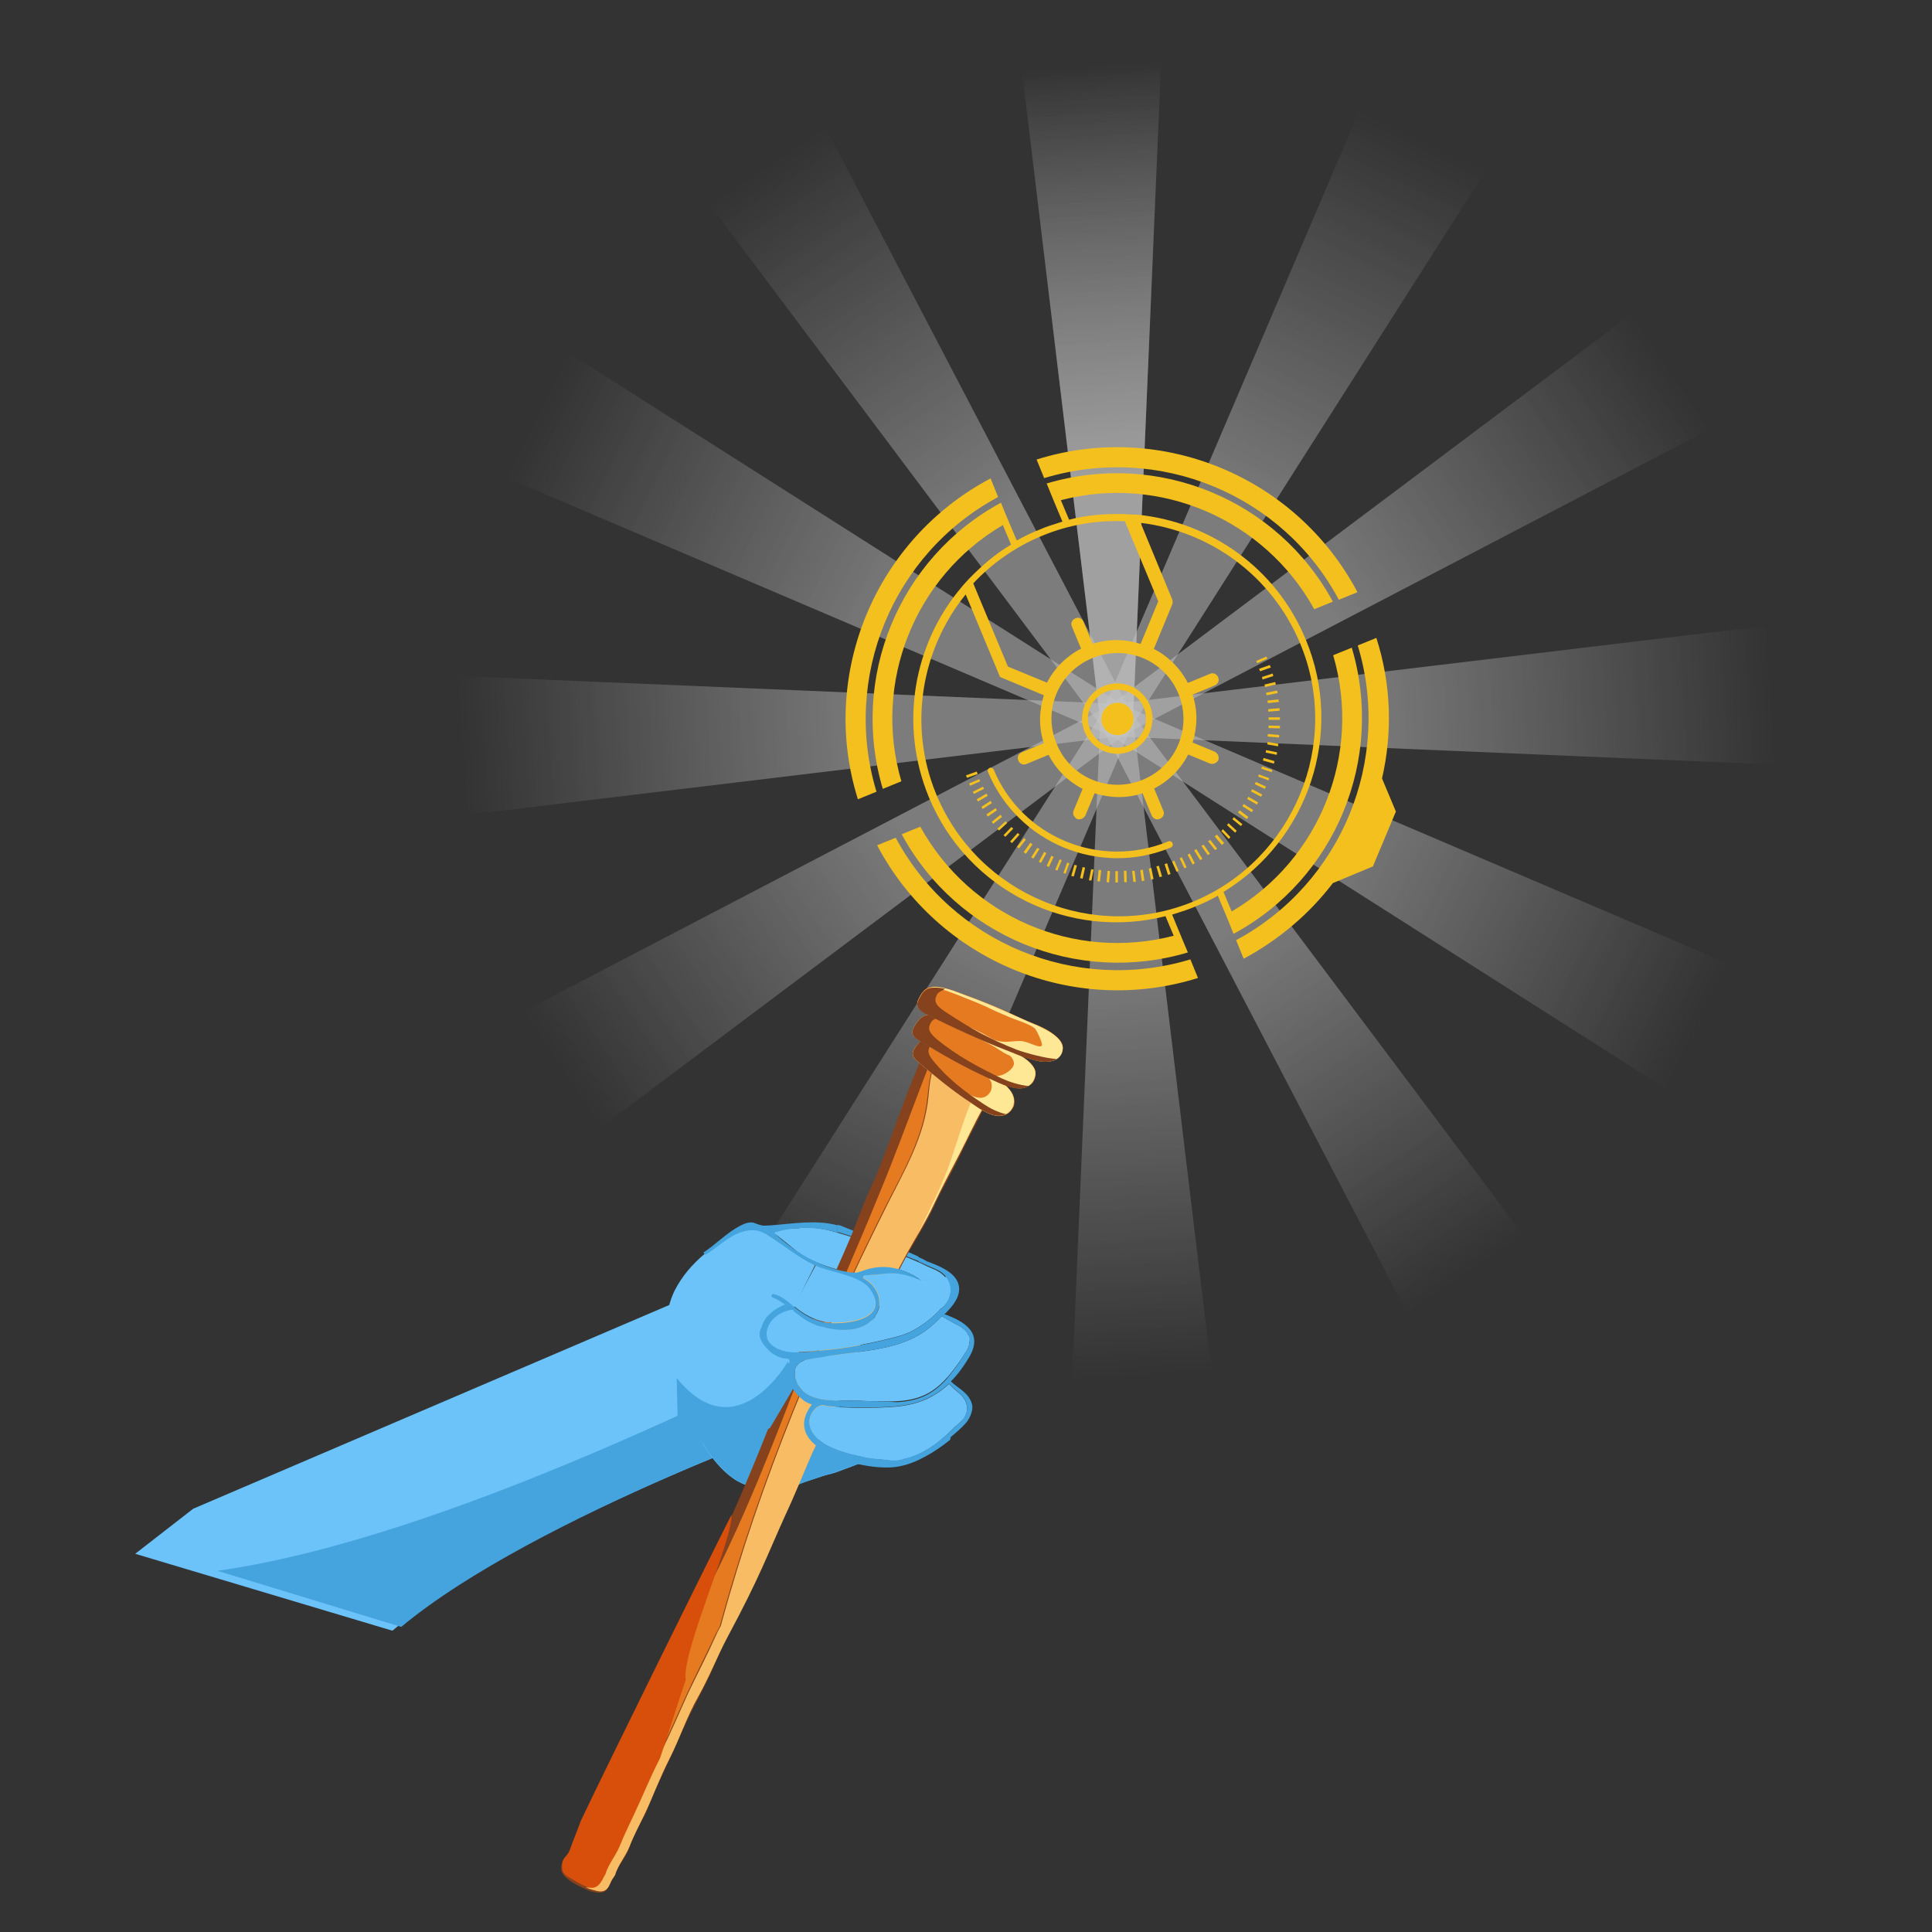 <?xml version="1.0" encoding="utf-8"?>
<!-- Generator: Adobe Illustrator 23.0.0, SVG Export Plug-In . SVG Version: 6.00 Build 0)  -->
<svg version="1.1" id="Layer_1" xmlns="http://www.w3.org/2000/svg" xmlns:xlink="http://www.w3.org/1999/xlink" x="0px" y="0px"
	 viewBox="0 0 613 613" style="enable-background:new 0 0 613 613;" xml:space="preserve">
<rect x="0" y="0" width="613" height="613" fill="#333333" stroke="none"/>
<style type="text/css">
	.st0{opacity:0.71;}
	.st1{opacity:0.71;fill:url(#SVGID_1_);enable-background:new    ;}
	.st2{opacity:0.71;fill:url(#SVGID_2_);enable-background:new    ;}
	.st3{opacity:0.71;fill:url(#SVGID_3_);enable-background:new    ;}
	.st4{opacity:0.71;fill:url(#SVGID_4_);enable-background:new    ;}
	.st5{opacity:0.71;fill:url(#SVGID_5_);enable-background:new    ;}
	.st6{opacity:0.71;fill:url(#SVGID_6_);enable-background:new    ;}
	.st7{opacity:0.71;fill:url(#SVGID_7_);enable-background:new    ;}
	.st8{opacity:0.71;fill:url(#SVGID_8_);enable-background:new    ;}
	.st9{opacity:0.71;fill:url(#SVGID_9_);enable-background:new    ;}
	.st10{opacity:0.71;fill:url(#SVGID_10_);enable-background:new    ;}
	.st11{opacity:0.71;fill:url(#SVGID_11_);enable-background:new    ;}
	.st12{opacity:0.71;fill:url(#SVGID_12_);enable-background:new    ;}
	.st13{opacity:0.71;fill:url(#SVGID_13_);enable-background:new    ;}
	.st14{fill:#6BC3F9;}
	.st15{fill:#45A3DD;}
	.st16{fill:#85421C;}
	.st17{fill:#F7BC64;}
	.st18{fill:#FEE795;}
	.st19{fill:#E67A20;}
	.st20{fill:#D74F0A;}
	.st21{fill:#F4C01E;}
</style>
<g>
	<g class="st0">
		<g class="st0">
			
				<linearGradient id="SVGID_1_" gradientUnits="userSpaceOnUse" x1="22.523" y1="-1499.582" x2="31.556" y2="-1631.786" gradientTransform="matrix(1 0 0 -1 324 -1478.631)">
				<stop  offset="0" style="stop-color:#FFFFFF;stop-opacity:0"/>
				<stop  offset="1" style="stop-color:#FFFFFF"/>
			</linearGradient>
			<path class="st1" d="M359.5,228.3l-10.4,0.4L323.3,14.5l45.4-1.8L359.5,228.3z"/>
		</g>
		<g class="st0">
			
				<linearGradient id="SVGID_2_" gradientUnits="userSpaceOnUse" x1="-80.302" y1="-1531.306" x2="-6.384" y2="-1641.292" gradientTransform="matrix(1 0 0 -1 324 -1478.631)">
				<stop  offset="0" style="stop-color:#FFFFFF;stop-opacity:0"/>
				<stop  offset="1" style="stop-color:#FFFFFF"/>
			</linearGradient>
			<path class="st2" d="M358.7,225.7l-8.8,5.5L220.4,58.6l38.4-24.1L358.7,225.7z"/>
		</g>
		<g class="st0">
			
				<linearGradient id="SVGID_3_" gradientUnits="userSpaceOnUse" x1="-153.452" y1="-1610.154" x2="-34.43" y2="-1668.456" gradientTransform="matrix(1 0 0 -1 324 -1478.631)">
				<stop  offset="0" style="stop-color:#FFFFFF;stop-opacity:0"/>
				<stop  offset="1" style="stop-color:#FFFFFF"/>
			</linearGradient>
			<path class="st3" d="M356.7,224l-4.9,9.1l-198.5-84.7l21.2-40.2L356.7,224z"/>
		</g>
		<g class="st0">
			
				<linearGradient id="SVGID_4_" gradientUnits="userSpaceOnUse" x1="-177.355" y1="-1714.992" x2="-45.12" y2="-1705.956" gradientTransform="matrix(1 0 0 -1 324 -1478.631)">
				<stop  offset="0" style="stop-color:#FFFFFF;stop-opacity:0"/>
				<stop  offset="1" style="stop-color:#FFFFFF"/>
			</linearGradient>
			<path class="st4" d="M354.1,223.3l0.4,10.4l-214.3,25.8l-1.7-45.3L354.1,223.3z"/>
		</g>
		<g class="st0">
			
				<linearGradient id="SVGID_5_" gradientUnits="userSpaceOnUse" x1="-145.638" y1="-1817.726" x2="-35.656" y2="-1743.777" gradientTransform="matrix(1 0 0 -1 324 -1478.631)">
				<stop  offset="0" style="stop-color:#FFFFFF;stop-opacity:0"/>
				<stop  offset="1" style="stop-color:#FFFFFF"/>
			</linearGradient>
			<path class="st5" d="M351.5,224.2l5.5,8.7L184.4,362.4L160.2,324L351.5,224.2z"/>
		</g>
		<g class="st0">
			
				<linearGradient id="SVGID_6_" gradientUnits="userSpaceOnUse" x1="-66.825" y1="-1890.839" x2="-8.555" y2="-1771.823" gradientTransform="matrix(1 0 0 -1 324 -1478.631)">
				<stop  offset="0" style="stop-color:#FFFFFF;stop-opacity:0"/>
				<stop  offset="1" style="stop-color:#FFFFFF"/>
			</linearGradient>
			<path class="st6" d="M349.7,226.1l9.2,4.9L274,429.4l-40.2-21.2L349.7,226.1z"/>
		</g>
		<g class="st0">
			
				<linearGradient id="SVGID_7_" gradientUnits="userSpaceOnUse" x1="38.099" y1="-1914.765" x2="29.067" y2="-1782.562" gradientTransform="matrix(1 0 0 -1 324 -1478.631)">
				<stop  offset="0" style="stop-color:#FFFFFF;stop-opacity:0"/>
				<stop  offset="1" style="stop-color:#FFFFFF"/>
			</linearGradient>
			<path class="st7" d="M349.1,228.7l10.4-0.4l25.8,214.3l-45.4,1.8L349.1,228.7z"/>
		</g>
		<g class="st0">
			
				<linearGradient id="SVGID_8_" gradientUnits="userSpaceOnUse" x1="140.872" y1="-1883.046" x2="66.955" y2="-1773.06" gradientTransform="matrix(1 0 0 -1 324 -1478.631)">
				<stop  offset="0" style="stop-color:#FFFFFF;stop-opacity:0"/>
				<stop  offset="1" style="stop-color:#FFFFFF"/>
			</linearGradient>
			<path class="st8" d="M349.9,231.3l8.8-5.5l129.5,172.6l-38.6,24.2L349.9,231.3z"/>
		</g>
		<g class="st0">
			
				<linearGradient id="SVGID_9_" gradientUnits="userSpaceOnUse" x1="214.015" y1="-1804.211" x2="94.994" y2="-1745.91" gradientTransform="matrix(1 0 0 -1 324 -1478.631)">
				<stop  offset="0" style="stop-color:#FFFFFF;stop-opacity:0"/>
				<stop  offset="1" style="stop-color:#FFFFFF"/>
			</linearGradient>
			<path class="st9" d="M351.9,233.1l4.9-9.1l198.5,84.7L534,348.9L351.9,233.1z"/>
		</g>
		<g class="st0">
			
				<linearGradient id="SVGID_10_" gradientUnits="userSpaceOnUse" x1="237.929" y1="-1699.409" x2="105.693" y2="-1708.445" gradientTransform="matrix(1 0 0 -1 324 -1478.631)">
				<stop  offset="0" style="stop-color:#FFFFFF;stop-opacity:0"/>
				<stop  offset="1" style="stop-color:#FFFFFF"/>
			</linearGradient>
			<path class="st10" d="M354.5,233.7l-0.4-10.4l214.3-25.7l1.7,45.3L354.5,233.7z"/>
		</g>
		<g class="st0">
			
				<linearGradient id="SVGID_11_" gradientUnits="userSpaceOnUse" x1="206.248" y1="-1596.682" x2="96.264" y2="-1670.632" gradientTransform="matrix(1 0 0 -1 324 -1478.631)">
				<stop  offset="0" style="stop-color:#FFFFFF;stop-opacity:0"/>
				<stop  offset="1" style="stop-color:#FFFFFF"/>
			</linearGradient>
			<path class="st11" d="M357.1,232.9l-5.5-8.7L524.2,94.7l24.2,38.4L357.1,232.9z"/>
		</g>
		<g class="st0">
			
				<linearGradient id="SVGID_12_" gradientUnits="userSpaceOnUse" x1="127.376" y1="-1523.502" x2="69.105" y2="-1642.519" gradientTransform="matrix(1 0 0 -1 324 -1478.631)">
				<stop  offset="0" style="stop-color:#FFFFFF;stop-opacity:0"/>
				<stop  offset="1" style="stop-color:#FFFFFF"/>
			</linearGradient>
			<path class="st12" d="M358.9,230.9l-9.2-4.9l84.8-198.3l40.3,21.1L358.9,230.9z"/>
		</g>
		<g class="st0">
			
				<linearGradient id="SVGID_13_" gradientUnits="userSpaceOnUse" x1="22.523" y1="-1499.582" x2="31.556" y2="-1631.786" gradientTransform="matrix(1 0 0 -1 324 -1478.631)">
				<stop  offset="0" style="stop-color:#FFFFFF;stop-opacity:0"/>
				<stop  offset="1" style="stop-color:#FFFFFF"/>
			</linearGradient>
			<path class="st13" d="M359.5,228.3l-10.4,0.4L323.3,14.5l45.4-1.8L359.5,228.3z"/>
		</g>
	</g>
	<path class="st14" d="M61.3,478.7l161-68.9c0,0,47.5,10.2,41,38.4c0,0-96.5,33.9-138.8,69.2l-81.6-24.4L61.3,478.7z"/>
	<path class="st15" d="M266.1,447c0,0-96.5,33.9-138.8,69.2L69,498.4c73.5-10.4,171.8-62.1,192.3-70.7
		C265.6,432.9,267.9,439.3,266.1,447z"/>
	<path class="st15" d="M265.8,390.9c6.2,1.8,12.4,3.9,18.3,6.3c2.5,1,5,2,7.5,3l-0.2-1.5c-3.8-1.8-7.8-3.3-11.8-4.5
		c-4-1.8-8.1-3.4-12.1-5c-0.6-0.3-1.3-0.5-1.8-0.6L265.8,390.9z"/>
	<path class="st15" d="M226.6,424.7c1.1,3.8,2.9,7.3,5.1,10.5c-5.7-9.4-7.2-22.6-2.6-31.8c2.3-4.5,5.6-8.3,9.4-11.5l-0.6-0.7
		c-2,1.7-4,3.4-5.7,5.3c-7.4,7.4-8.6,17.9-5.9,27.4L226.6,424.7z M270.4,463.8c-4,2.3-10.7,3-10.7,3c-4.1-0.4-8.8-1.4-12.4-3.9
		c-3.5-2.5-6.7-5.8-8.9-9.5l5,8.2c1.6,1.4,3.4,2.6,5.3,3.6c3.8,1.9,7.8,3.3,12.2,3c3.3-0.3,6.6-1.9,9.9-3.1c0,0,8.6-4,21.8-6.1
		l-3.3-1.1C289.3,457.7,273.1,462.9,270.4,463.8z"/>
	<path class="st14" d="M223,458.1c2.2,3.8,5.9,8.4,9.5,10.9c3.5,2.5,7.8,3.5,11.9,3.9c0.1,0,0.1,0,0.1,0c3.6,0.1,7.4-1.4,10.9-2.7
		c0.8-0.3,14.9-4.8,15.7-5.3c0.4-0.2,0.9-0.3,1.5-0.5c0.5-0.2,1.1-0.5,1.5-0.5c-3.9-0.5-4.4-0.4-7.7-1.5c-2.4-0.9-5.2-2.4-5.9-2.9
		c-5.2-3.4-7.9-8.2-3.2-14.4c-1.1-0.4-2.1-0.9-2.9-1.5c-1.4-1.2-2.7-2.6-3.6-4.2c-0.7,2.2-1.7,4.5-3.1,6c-4.2,5.2-9.2,7.9-15.7,9.1
		c9.4-3.9,17.9-12.5,18.2-23.2c0-0.4-0.3-0.5-0.6-0.7c-0.6-0.1-1-0.1-1.4-0.1c-1.8-0.5-3.5-1.4-4.6-2.6c-0.9-0.8-1.6-1.7-2.3-2.9
		c-0.9-1.6-0.7-3.1,0.1-4.5c0.7-3.3,3.7-5.9,7.4-7.1c-1.1-0.9-2.4-1.7-3.9-2.2c-0.6-0.3-0.5-1.2,0.2-1.1c2.6,0.6,4.5,2.3,6.5,4"/>
	<path class="st14" d="M292.4,406.4c-3.1-2.5-7.4-4.2-11.8-4.3c0.7-0.2,1.5-0.5,2.2-0.6c0.4-0.2,0.1-0.7-0.3-0.5
		c-1.8,0.5-3.5,1-5.2,1.4c-1.4,0.2-2.6,0.5-3.8,1.1c-0.8,0.2-1.6,0.3-2.4,0.6c-5.5-1.2-10.4-2.5-15.6-5.3c-2.8-1.5-6.4-5.1-10.2-7.7
		c1.6-0.6,3.4-1.1,5-1.3c1,0,2.1-0.1,3-0.1c4.1-0.6,8.4,0.2,12.3,1.4c6.2,1.8,12.4,3.9,18.3,6.3c3.5,1.4,7,2.7,10.3,4.4
		c2,0.9,4.5,1.7,5.8,3.6"/>
	<path class="st14" d="M227.6,463.7c-3.1-1.8-13.1-25.7-10.9-22.5c-5.7-9.4-7.2-22.6-2.6-31.8c2.3-4.5,5.6-8.3,9.4-11.5
		c1.3-1,2.7-2,4-3c3.7-2.5,9.1-6.5,13.8-4.4c1.8,0.8,3.2,1.9,4.9,3c4.1,2.7,7.9,5.7,12.4,7.9L227.6,463.7z"/>
	<path class="st15" d="M224.3,456.1c3.1-0.4,5.9-0.9,8.3-1.7c6.3-1.2,11.1-3.9,15.3-9c1.3-1.6,2.3-3.8,3.1-6
		c0.9,1.6,2.2,3.1,3.6,4.2c0.8,0.7,1.8,1.2,2.9,1.5c-4.7,6.2-2.2,11,3.2,14.4c0.8,0.4,3.5,2.1,5.9,2.9c2.8,1,3.5,1,5.9,1.3l0.2,0.7
		c-0.5,0.2-0.9,0.3-1.5,0.5c-0.8,0.3-14.9,5-15.7,5.3c-3.5,1.4-7.3,2.9-10.9,2.7l-0.1,0c-4.1-0.4-8.3-1.5-11.9-3.9
		c-3.5-2.5-7.3-7.1-9.5-10.9L224.3,456.1z"/>
	<path class="st16" d="M299.4,322.6c1.8,0.1,5.6,0.2,7.6,0.4c1.2,0.2,2.5,0.6,3.7,1c2.2,0.6,4.3,1.6,6.4,2.6
		c1.1,0.8,2.4,1.6,3.4,2.3c0.1,0.3,0.2,0.7,0.2,1c0,0.1-0.1,0.3-0.1,0.4c-0.9,2.2-2,4.5-2.5,6.8c-1.2,5.1-3.7,10.3-6.1,14.9
		c-2.5,5-5.2,9.9-7.6,15c-2.5,5.3-5.6,10.4-8,15.7c-2.3,5-5.4,9.8-8.1,14.6c-2.7,4.9-5.1,9.9-7.8,14.8c-2.8,4.9-5.8,10.1-7.6,15.5
		c-1.7,5.3-4.7,10-7,15.1c-1.2,3.2-1.9,6.4-3.5,9.5c-1.4,2.9-3.3,5.7-4.7,8.7c-1.5,3.5-3,7.1-4.7,10.6
		c-5.7,12.7-10.5,25.8-17.3,38.1c-3.6,6.4-6.8,13.3-9.6,20c-2.9,6.4-6.4,12.4-9.3,18.9c-2.9,6.4-5.7,12.8-8.9,19.3
		c-1.3,2.7-2.1,5.7-3.5,8.4c-1.8,3.2-3.6,6.7-4.8,10.2c-1,2.6-2.7,4.8-4.1,7.1c-0.9,2-1.8,3.9-2.7,5.7c-1,2-4.5,1.5-7.3,0.1
		c-3.1-1.5-7-3.4-7.4-6c-0.2-1.5,0.2-2.6,1.1-3.6c0.4-0.6,0.9-1.1,1.3-1.8c0-0.1,0-0.1,0-0.1c5.1-14,12.5-27.1,18.9-40.6
		c6.5-13.5,13.6-26.8,20.4-40.3c7-13.6,13.2-27.4,19-41.4c3.6-8.6,6.5-16.3,10.1-24.9c-0.1-0.1,0.2-1.4,0.4-1.5
		c2-5.6,4.4-11,6.9-16.3c1.1-2.4,2.1-4.9,3.1-7.2c1.1-2.6,2.8-5.2,3.9-7.8c2.1-4.9,4.4-9.8,6.4-14.6c2.3-5.2,4-10.6,6.4-15.7
		c4.7-10.2,8.1-20.9,12.1-31.2c2.1-5.3,4.1-10.6,6.7-15.7c0.9-1.7,1.5-3.5,2-5.3C297.8,323.5,297.1,322.5,299.4,322.6z"/>
	<path class="st17" d="M191.8,593.9l0.1-0.1l0-0.1c1-3.2,3.3-5.7,4.5-8.8c1.2-3.2,2.8-6.3,4.3-9.5c2.9-6.1,5.4-12.4,8.5-18.4
		c3.3-6.4,6.1-13.1,9.1-19.7c3-6.3,6.2-12.4,9.1-18.9c0.4-0.8,0.8-1.7,1.3-2.5c12.6-46.5,31.3-90.7,52.8-133.6
		c5.5-11,11.9-21.7,13.1-34.5c0.8-8.7,1.7-19.5,21.4-18.2c0.5,0,1.2,0.4,1.5,0.6c0.3-0.6,0.5-1,0.8-1.5c-0.9-0.9-2.1-1.7-3.4-2.5
		c2.6,0.9,5,2.1,6.5,3.7c-1,2.2-2.3,4.5-3,6.8c-1.7,5.3-4,10.6-6.7,15.3c-2.7,4.8-4.8,9.5-7.3,14.3c-2.7,5.2-5.5,10.4-8,15.7
		c-2.5,5.4-5.8,10.6-8.7,15.8c-2.7,4.9-5.1,9.9-7.8,14.7c-1.4,2.4-2.4,5-3.7,7.4c-1.3,2.2-2.6,4.5-3.2,6.8
		c-1.4,5.7-4.9,10.6-6.6,16.2l0,0.1c-1.5,3.2-2.2,6.7-4.1,9.8c-1.7,2.7-3.2,5.3-4.5,8.1c-2.9,6.6-5.5,13.2-8.6,19.8
		c-5.9,13-8,19.4-18.4,38.8c-3.3,6.2-5.6,12.3-9.3,18.9c-3.6,6.3-5.8,13.2-9.1,19.7c-3.1,6-4.9,11.3-7.8,17.4
		c-1.5,3.1-3.7,7.3-4.9,10.5c-1.3,3.1-3.5,5.6-4.5,8.8l0,0.1l-1,1.5c-0.9,1.4-1.2,4.8-5.5,3.4c-0.8-0.2-2.1-0.6-2.9-1
		C188.7,599.5,190.9,595.3,191.8,593.9z"/>
	<path class="st18" d="M301.7,368.1c2.7-7.9,4.9-16,8.7-23.5c2.8-5.6,5.6-11.3,7-17.5c1.5,0.8,2.9,1.7,3.9,2.7c-1,2.2-2.3,4.5-3,6.8
		c-1.7,5.3-4,10.6-6.7,15.3c-2.7,4.8-4.8,9.5-7.3,14.3c-2.7,5.2-5.5,10.4-8,15.7c-1.5,3.3-3.4,6.6-5.2,9.8
		C294.8,384,298.9,376.3,301.7,368.1z"/>
	<path class="st19" d="M182,591c1.3-1.6,2.1-3.4,2.8-5.3c0-0.1-0.1-0.3-0.3-0.5c0.5-1,1-2.1,1.5-3.1c12.8-27.1,26.3-53.8,39.9-80.5
		c11.7-22.9,20.7-46.9,29.9-70.8c3.7-7.3,7.4-14.5,10.5-21.9c4.3-10.2,8.7-20.2,12.8-30.4c4.3-10.3,8.1-20.7,12.1-31.2
		c2-5.4,4.1-10.7,6.4-16c0.3-0.6,1.4-3.8,2.3-6.9c3.3-0.5,9.6,0,14.7,1.8c1.4,0.6,2.5,1.5,3.4,2.5c-0.3,0.6-0.5,1-0.8,1.5
		c-0.4-0.3-1-0.6-1.5-0.6c-19.7-1.3-20.5,9.6-21.4,18.2c-1.2,12.8-7.5,23.5-13.1,34.5c-21.5,42.9-40.2,87.1-52.8,133.6
		c-0.4,0.8-0.8,1.7-1.3,2.5c-2.9,6.3-6.2,12.6-9.1,18.9c-3,6.6-5.8,13.2-9.1,19.7c-3.1,6-5.6,12.3-8.5,18.4c-1.5,3.1-3,6.3-4.3,9.5
		c-1.3,3.1-3.5,5.6-4.5,8.8l0,0.1l-0.1,0.1c-0.9,1.4-1.9,4.9-5.2,4.2c-0.6-0.4-1.3-0.6-1.8-1C181.2,595,180.3,592.8,182,591z"/>
	<path class="st20" d="M217.6,533c-0.5,1.1-7.7,23.7-8.2,24.9c-3.1,6-5.6,12.3-8.5,18.4c-1.5,3.1-3,6.3-4.3,9.5
		c-1.3,3.1-3.5,5.6-4.5,8.8l0,0.1l-0.1,0.1c-0.9,1.4-2,5.3-5.7,3.9c-1.5-0.5-2.9-1.4-4.3-2.2c-3.8-2-3.7-2.7-3.6-5.2
		c0.1-1.9,1.6-2.3,2.3-4.1c0-0.1,1-2.4,0.9-2.5c0.5-1,2.2-5.8,2.7-7c8.2-17.3,39.1-79.9,47.8-97.1C232.5,488.8,216,524.8,217.6,533z
		"/>
	<path class="st19" d="M321.6,347.9c-0.6-2-2.6-3.7-4.4-5c-2.1-1.4-4.1-3-6.1-4.7c-2.7-2.1-5.4-4-8.2-5.7c-2.4-1.4-5.4-3.8-8.1-3.4
		c-1.5,0.2-2.6,1.2-3.5,2.2c-1.6,1.7-2.8,3.3-0.2,5.4c5.5,4.6,11,9.2,17,13.2c2.5,1.7,5.4,3.9,8.4,4.2c2.5,0.2,4.3-1.1,5.2-3.2
		C322,349.8,321.9,348.9,321.6,347.9z"/>
	<path class="st18" d="M291.2,331.3c0.9-1,2-2,3.5-2.2c2.7-0.4,5.7,2,8.1,3.4c2.8,1.8,5.5,3.8,8.2,5.7c2,1.6,4.1,3.1,6.1,4.7
		c1.8,1.2,3.8,3,4.4,5c0.3,0.9,0.3,1.9,0,2.9c-0.7,2.1-2.6,3.4-5.2,3.2c-2.9-0.3-5.9-2.5-8.4-4.2c-6-4-11.6-8.6-17-13.2
		C288.6,334.5,289.8,333.1,291.2,331.3z M291.4,335.2c4.1,3.5,8.4,6.9,12.9,9.9c1.8,1.3,4.1,3,6.3,3.2c1.9,0.2,3.3-0.9,3.9-2.5
		c0.2-0.7,0.2-1.5,0.1-2.2c-0.5-1.5-2-2.9-3.4-3.8c-1.6-1.2-3.1-2.3-4.7-3.5c-2-1.6-4.1-3-6.2-4.4c-1.8-1-4.1-2.9-6.1-2.5
		c-1.1,0.2-2,0.9-2.7,1.7C290.3,332.5,289.4,333.7,291.4,335.2z"/>
	<path class="st16" d="M291.2,331.3c0.9-1,2-2,3.5-2.2c1.1-0.2,2.3,0.2,3.5,0.7c-0.7,0.4-1.9,0.8-2.4,1.3c-1.6,1.7-1.7,3.1,0.4,5.6
		c4.6,5.6,9.8,9.6,15.9,13.6c1.8,1.2,4.3,2.6,7.1,3.2c-0.8,0.4-1.8,0.6-2.9,0.5c-2.9-0.3-5.9-2.5-8.4-4.2c-6.1-4-11.6-8.6-17-13.2
		C288.6,334.5,289.8,333.1,291.2,331.3z"/>
	<path class="st19" d="M328,338.6c-1.2-2-3.8-3.6-6.1-4.7c-2.7-1.3-5.2-2.7-7.8-4.1c-3.4-1.8-6.9-3.6-10.3-5.1
		c-2.9-1.3-6.7-3.3-9.7-2.6c-1.6,0.3-2.5,1.5-3.3,2.6c-1.3,2-2.3,3.5,1,5.4c7.2,4.1,14.3,8.2,21.7,11.8c3.1,1.4,6.9,3.4,10.1,3.4
		c2.9-0.1,4.6-1.7,4.9-3.8C328.7,340.5,328.6,339.6,328,338.6z"/>
	<path class="st18" d="M290.7,324.7c0.8-1.1,1.7-2.3,3.3-2.6c3-0.7,6.8,1.4,9.7,2.6c3.5,1.5,7,3.3,10.3,5.1c2.7,1.4,5.2,2.8,7.8,4.1
		c2.2,1.1,4.9,2.7,6.1,4.7c0.6,0.9,0.8,1.9,0.5,2.9c-0.5,2.2-2.2,3.8-4.9,3.8c-3.3,0-7.1-2.1-10.1-3.4c-7.5-3.4-14.7-7.5-21.7-11.8
		C288.4,328.4,289.4,326.7,290.7,324.7z M291.7,328.8c5.3,3.1,10.8,6.3,16.5,8.8c2.4,1.1,5.8,3.9,8.2,3.8c2.2-0.1,5.1-2.1,5.3-3.8
		c0.1-0.8-0.6-2.4-1.6-2.8c-1.7-0.6-3.8-2.3-5.5-3.2c-2-1-3.9-2-6-3.2c-2.5-1.4-5.2-2.7-7.8-3.8c-2.2-0.9-5.2-2.5-7.3-2
		c-1.2,0.3-2,1.2-2.5,2C289.9,326.1,289.2,327.2,291.7,328.8z"/>
	<path class="st16" d="M290.7,324.7c0.8-1.1,1.7-2.3,3.3-2.6c1.2-0.3,2.6-0.1,4,0.4c-0.7,0.6-1.9,0.9-2.4,1.6
		c-1.3,2-1.2,3.2,1.7,5.7c6.4,5.2,13.1,8.8,20.6,12.4c2.2,1,5.4,2.1,8.6,2.4c-0.8,0.4-1.8,0.8-3,0.8c-3.3,0-7.1-2.1-10.1-3.4
		c-7.5-3.4-14.7-7.5-21.7-11.8C288.4,328.4,289.4,326.7,290.7,324.7z"/>
	<path class="st19" d="M336.1,329.8c-1.7-2-4.8-3.7-7.6-4.8c-3.2-1.2-6.3-2.8-9.5-4.2c-4-1.8-8.2-3.5-12.4-5
		c-3.5-1.2-8.1-3.3-11.3-2.6c-1.8,0.3-2.7,1.6-3.3,2.7c-1.2,2.1-2.1,3.6,2,5.7c8.7,4.2,17.3,8.2,26.2,11.7c3.8,1.4,8.2,3.5,11.9,3.4
		c3.1-0.1,4.9-1.7,5.1-4C337.3,331.7,336.9,330.7,336.1,329.8z"/>
	<path class="st18" d="M292,316c0.6-1.1,1.6-2.4,3.3-2.7c3.3-0.7,7.9,1.3,11.3,2.6c4.2,1.5,8.4,3.2,12.4,5c3.2,1.4,6.3,2.9,9.5,4.2
		c2.6,1.1,5.9,2.8,7.6,4.8c0.7,0.9,1.2,1.9,1.1,3c-0.2,2.2-1.9,3.9-5.1,4c-3.7,0.1-8.2-1.9-11.9-3.4c-8.9-3.4-17.7-7.5-26.2-11.7
		C290,319.8,290.9,318.1,292,316z M293.8,320.2c6.6,3.2,13.8,5.1,19.9,8.8c3.9,2.5,7.2,1.2,9.9,1.3c2.5-0.1,6.8,2.9,7,1.2
		c0.1-0.8-1.5-4.2-2.1-5c-1.3-1.5-6.6-3-8.5-3.9c-2.4-1-4.7-2-7.1-3.2c-3.1-1.4-6.3-2.6-9.5-3.9c-2.6-0.9-6.1-2.5-8.6-2
		c-1.4,0.3-2,1.2-2.5,2.2C291.4,317.4,290.7,318.7,293.8,320.2z"/>
	<path class="st16" d="M292,316.2c0.6-1.1,1.6-2.4,3.3-2.7c1.4-0.3,2.9-0.1,4.5,0.2c-0.7,0.6-2,1-2.4,1.7c-1.2,2.1-0.8,3.5,2.8,5.8
		c7.9,5.2,13.6,8.4,22.5,11.9c2.8,1,8.9,2.7,12.5,2.9c-0.8,0.6-1.9,0.9-3.3,0.9c-3.7,0.1-8.2-1.9-11.9-3.4
		c-8.9-3.4-17.7-7.5-26.2-11.7C290,319.8,290.9,318.1,292,316.2z"/>
	<path class="st21" d="M313.5,245c9.4,22.5,35.4,33.3,58,23.9c0.5-0.2,0.8-0.9,0.5-1.4c-0.2-0.5-0.9-0.8-1.4-0.5
		c-21.6,8.9-46.4-1.4-55.3-22.8c-0.2-0.5-0.9-0.8-1.4-0.5C313.5,243.9,313.2,244.5,313.5,245z"/>
	<path class="st21" d="M344.2,232.3c2.4,5.7,9,8.4,14.6,6c5.7-2.4,8.4-9,6-14.6c-2.4-5.7-9-8.4-14.6-6
		C344.5,220.1,341.8,226.7,344.2,232.3z M362.9,224.5c2,4.7-0.3,10-5,12c-4.7,2-10-0.3-12-5c-2-4.7,0.3-10,5-12
		C355.7,217.6,361.1,219.9,362.9,224.5z"/>
	<path class="st21" d="M352.6,223.4c-2.6,1.1-3.8,4.1-2.8,6.7c1.1,2.6,4.1,3.8,6.7,2.8c2.6-1.1,3.8-4.1,2.8-6.7
		C358.1,223.4,355.2,222.3,352.6,223.4z"/>
	<path class="st21" d="M401.8,208.3l-3.2,1.4l0.3,0.7l3.2-1.4L401.8,208.3z"/>
	<path class="st21" d="M402.9,211l-3.4,1.2l0.3,0.8l3.4-1.2L402.9,211z"/>
	<path class="st21" d="M403.8,213.7l-3.4,1.1l0.2,0.8l3.4-1.1L403.8,213.7z"/>
	<path class="st21" d="M404.6,216.4l-3.4,0.8l0.2,0.8l3.4-0.8L404.6,216.4z"/>
	<path class="st21" d="M405.2,219.1l-3.5,0.7l0.2,0.8l3.5-0.7L405.2,219.1z"/>
	<path class="st21" d="M405.6,221.9l-3.5,0.4l0.2,0.8l3.5-0.4L405.6,221.9z"/>
	<path class="st21" d="M406,224.7l-3.6,0.3l0,0.8l3.6-0.3L406,224.7z"/>
	<path class="st21" d="M406.1,227.6h-3.6l0,0.8h3.6L406.1,227.6z"/>
	<path class="st21" d="M406.1,230.3l-3.6-0.1l0,0.8l3.6,0.1L406.1,230.3z"/>
	<path class="st21" d="M405.9,233.2l-3.6-0.3l-0.1,0.8l3.6,0.3L405.9,233.2z"/>
	<path class="st21" d="M405.6,236l-3.4-0.6l-0.1,0.8l3.4,0.6L405.6,236z"/>
	<path class="st21" d="M405.2,238.7l-3.5-0.7l-0.1,0.8l3.5,0.7L405.2,238.7z"/>
	<path class="st21" d="M404.4,241.5l-3.5-1l-0.2,0.8l3.5,1L404.4,241.5z"/>
	<path class="st21" d="M403.7,244.3l-3.3-1.1l-0.2,0.7l3.3,1.1L403.7,244.3z"/>
	<path class="st21" d="M402.7,246.9l-3.3-1.2l-0.2,0.7l3.3,1.2L402.7,246.9z"/>
	<path class="st21" d="M401.7,249.6l-3.2-1.5l-0.4,0.7l3.2,1.5L401.7,249.6z"/>
	<path class="st21" d="M400.5,252.1l-3.2-1.7l-0.4,0.7l3.2,1.7L400.5,252.1z"/>
	<path class="st21" d="M399.2,254.6l-3.1-1.8l-0.4,0.7l3.1,1.8L399.2,254.6z"/>
	<path class="st21" d="M397.6,257l-3-1.9l-0.4,0.7l3,1.9L397.6,257z"/>
	<path class="st21" d="M396.1,259.2l-2.8-2.1l-0.5,0.7l2.8,2.1L396.1,259.2z"/>
	<path class="st21" d="M394.2,261.5l-2.7-2.2l-0.5,0.6l2.7,2.2L394.2,261.5z"/>
	<path class="st21" d="M392.4,263.6l-2.6-2.4l-0.5,0.6l2.6,2.4L392.4,263.6z"/>
	<path class="st21" d="M390.4,265.6l-2.4-2.5l-0.5,0.6l2.4,2.5L390.4,265.6z"/>
	<path class="st21" d="M388.4,267.5l-2.3-2.7l-0.7,0.6l2.3,2.7L388.4,267.5z"/>
	<path class="st21" d="M386.2,269.3l-2.2-2.8l-0.7,0.4l2.2,2.8L386.2,269.3z"/>
	<path class="st21" d="M383.9,270.9l-2-2.9l-0.7,0.4l2,2.9L383.9,270.9z"/>
	<path class="st21" d="M381.5,272.5l-1.9-3.1l-0.7,0.4l1.9,3.1L381.5,272.5z"/>
	<path class="st21" d="M379.1,273.9l-1.6-3.1l-0.7,0.4l1.6,3.1L379.1,273.9z"/>
	<path class="st21" d="M376.5,275.2L375,272l-0.7,0.3l1.5,3.2L376.5,275.2z"/>
	<path class="st21" d="M374,276.3l-1.4-3.2l-0.7,0.3l1.4,3.2L374,276.3z"/>
	<path class="st21" d="M371.4,277.3l-1.1-3.4l-0.8,0.3l1.1,3.4L371.4,277.3z"/>
	<path class="st21" d="M368.7,278.1l-1-3.4l-0.8,0.2l1,3.4L368.7,278.1z"/>
	<path class="st21" d="M366,278.9l-0.7-3.5l-0.8,0.2l0.7,3.5L366,278.9z"/>
	<path class="st21" d="M363.1,279.4l-0.5-3.5l-0.8,0.2l0.5,3.5L363.1,279.4z"/>
	<path class="st21" d="M360.4,279.8l-0.4-3.5l-0.8,0l0.4,3.5L360.4,279.8z"/>
	<path class="st21" d="M357.5,279.9l-0.1-3.6l-0.8,0l0.1,3.6L357.5,279.9z"/>
	<path class="st21" d="M354.7,280l0-3.6l-0.8,0v3.6L354.7,280z"/>
	<path class="st21" d="M351.9,280l0.3-3.6l-0.8-0.1l-0.3,3.6L351.9,280z"/>
	<path class="st21" d="M349,279.7l0.4-3.6l-0.8-0.1l-0.4,3.6L349,279.7z"/>
	<path class="st21" d="M346.3,279.4l0.7-3.5l-0.8-0.1l-0.7,3.5L346.3,279.4z"/>
	<path class="st21" d="M343.5,278.8l0.8-3.5l-0.8-0.2l-0.8,3.5L343.5,278.8z"/>
	<path class="st21" d="M340.7,278.1l1-3.5l-0.8-0.2l-1,3.5L340.7,278.1z"/>
	<path class="st21" d="M338.1,277.2l1.2-3.3l-0.7-0.2l-1.2,3.3L338.1,277.2z"/>
	<path class="st21" d="M335.5,276.2l1.4-3.3l-0.7-0.2l-1.4,3.3L335.5,276.2z"/>
	<path class="st21" d="M332.8,275.1l1.5-3.2l-0.7-0.4l-1.5,3.2L332.8,275.1z"/>
	<path class="st21" d="M330.3,273.8l1.7-3.1l-0.7-0.4l-1.7,3.1L330.3,273.8z"/>
	<path class="st21" d="M327.9,272.4l1.9-3l-0.7-0.4l-1.9,3L327.9,272.4z"/>
	<path class="st21" d="M325.5,270.9l2.1-3l-0.7-0.5l-2.1,3L325.5,270.9z"/>
	<path class="st21" d="M323.3,269.2l2.2-2.8l-0.6-0.5l-2.2,2.8L323.3,269.2z"/>
	<path class="st21" d="M321.1,267.5l2.4-2.7l-0.6-0.5l-2.4,2.7L321.1,267.5z"/>
	<path class="st21" d="M319,265.5l2.5-2.6l-0.6-0.5l-2.5,2.6L319,265.5z"/>
	<path class="st21" d="M317,263.5l2.6-2.4l-0.6-0.5l-2.6,2.4L317,263.5z"/>
	<path class="st21" d="M315.1,261.4l2.8-2.2l-0.4-0.7l-2.8,2.2L315.1,261.4z"/>
	<path class="st21" d="M313.4,259.1l2.9-2l-0.4-0.7l-2.9,2L313.4,259.1z"/>
	<path class="st21" d="M311.8,256.7l2.9-1.9l-0.4-0.7l-2.9,1.9L311.8,256.7z"/>
	<path class="st21" d="M310.3,254.3l3.1-1.8l-0.4-0.7l-3.1,1.8L310.3,254.3z"/>
	<path class="st21" d="M309,251.9l3.2-1.6l-0.3-0.7l-3.2,1.6L309,251.9z"/>
	<path class="st21" d="M307.8,249.3l3.2-1.4l-0.3-0.7l-3.2,1.4L307.8,249.3z"/>
	<path class="st21" d="M306.8,246.8l3.4-1.2l-0.3-0.8l-3.4,1.2L306.8,246.8z"/>
	<path class="st21" d="M278.1,251.2l-5.9,2.4c-12.4-39.5,5.5-82.5,42.1-101.8l2.4,5.9C283.3,175.6,267.1,214.9,278.1,251.2z"/>
	<path class="st21" d="M331.3,151.7l-2.4-5.9c39.6-12.4,82.5,5.5,101.8,42.1l-5.9,2.4C406.9,156.8,367.7,140.7,331.3,151.7z"/>
	<path class="st21" d="M294.7,252.9c-9.5-23.1-4.8-48.6,10.3-66.5c0.8-1,1.6-1.8,2.4-2.7c4-4.1,8.3-7.9,13.4-10.9l-2.6-6.2
		c-28,16.4-41.4,50-32.2,81.3l-5.9,2.4c-10.5-35.2,5.1-73.3,37.5-90.8l1.2,3l3.8,9c2.3-1.3,4.7-2.5,7.1-3.4c2.4-1.1,5-1.8,7.4-2.6
		l-2.6-6.2l-2.4-5.9c35.2-10.5,73.3,5.1,90.8,37.5l-5.9,2.4c-15.8-28.6-49-42.8-80.4-34.6l2.6,6.2c5.7-1.5,11.4-1.9,17.2-1.8
		c1.5,0.1,3,0.2,4.5,0.2c23,2.3,44,16.8,53.4,39.6c12.4,29.8,0.7,63.8-26.1,80.1l2.6,6.2c28-16.4,41.4-50,32.2-81.3l5.9-2.4
		c10.5,35.2-5.1,73.3-37.5,90.8l-2.4-5.9l-2.6-6.2c-2.3,1.3-4.7,2.5-7.1,3.4c-2.4,1.1-5,1.8-7.4,2.6l3.9,9.4l1.1,2.6
		c-35.2,10.5-73.3-5.1-90.8-37.5l5.9-2.4c15.8,28.6,49,42.8,80.4,34.6l-2.6-6.2C339.3,298.4,307,282.7,294.7,252.9z M330.4,170.1
		c-8.4,3.5-15.7,8.7-21.6,15l11,26.4l12.4,5.1c2.3-4.5,6-8.3,10.8-10.8l-2.9-7c-0.5-1.1,0.1-2.2,1.1-2.6c1.1-0.5,2.2,0.1,2.6,1.1
		l2.9,7c5.1-1.7,10.4-1.5,15.2,0l5.6-13.5l-10.6-25.4C348.3,165,339.2,166.4,330.4,170.1z M335.3,236.1
		c4.4,10.7,16.6,15.7,27.3,11.3c10.7-4.4,15.7-16.6,11.3-27.3c-4.4-10.7-16.6-15.7-27.3-11.3C335.9,213.2,330.7,225.4,335.3,236.1z
		 M412.5,204.1c-9.1-21.7-28.8-35.6-50.6-38.2l10,24.2c0.2,0.5,0.2,1.1,0.1,1.5l-5.9,14.3c4.5,2.3,8.3,6,10.8,10.8l7-2.9
		c1.1-0.5,2.2,0.1,2.6,1.1c0.5,1.1-0.1,2.2-1.1,2.6l-7,2.9c1.7,5.1,1.5,10.4,0,15.2l7,2.9c0.6,0.3,0.8,0.7,1.1,1.1
		c0.2,0.5,0.2,1.1,0.1,1.5c-0.3,0.6-0.7,0.8-1.1,1.1c-0.5,0.2-1.1,0.2-1.5,0.1l-7-2.9c-2.3,4.5-6,8.3-10.8,10.8l2.9,7
		c0.5,1.1-0.1,2.2-1.1,2.6c-1.1,0.5-2.2-0.1-2.6-1.1l-2.9-7c-5.1,1.7-10.4,1.5-15.2,0l-2.9,7c-0.3,0.6-0.7,0.8-1.1,1.1
		c-0.5,0.2-1.1,0.2-1.5,0.1c-0.6-0.3-0.8-0.7-1.1-1.1s-0.2-1.1-0.1-1.5l2.9-7c-4.5-2.3-8.3-6-10.8-10.8l-7,2.9
		c-1.1,0.5-2.2-0.1-2.6-1.1c-0.5-1.1,0.1-2.2,1.1-2.6l7-2.9c-1.7-5.1-1.5-10.4,0-15.2l-13.9-5.8l-10.9-26.2
		c-14,17.3-18.4,41.6-9.3,63.5c13.3,32,50.1,47.1,81.9,33.8C410.4,272.7,425.8,235.9,412.5,204.1z"/>
	<path class="st21" d="M377.7,304.4l2.4,5.9c-39.6,12.4-82.5-5.5-101.8-42.1l5.9-2.4C302.1,299.2,341.3,315.4,377.7,304.4z"/>
	<path class="st21" d="M438.5,247l4.4,10.5l-7.3,17.4l-12.7,5.3c-7.4,9.7-17,17.9-28.3,24l-2.4-5.9c33.4-17.9,49.6-57.2,38.6-93.5
		l5.9-2.4C441.5,217.3,441.8,232.7,438.5,247z"/>
	<path class="st14" d="M300.3,405.1c2.5,3.3,1.5,7.8-1.7,10.1l-0.1,0c-2.8,3.3-6.9,6-9.3,7.2c-2,1-4.6,1.8-7,2.3
		c-3.3,0.9-6.7,1.5-10.1,2.2c-3.8,0.7-7.5,1.2-11.3,1.5c-3.3,0.3-6.7,0.8-10,0.5c-3.4-0.3-8.2-2.3-7.4-6.7c0.7-3.7,4.3-6.2,7.8-6.7
		c0.1,0,0.1,0,0.3,0c0.3,0,0.4,0.1,0.4,0.4c1.3,1,2.7,2.1,4.1,3c0.6,0.3,3.8,2,4.9,1.9c4.6,1.5,11,1.6,14.6-1
		c0.8-0.6,1.6-1.3,2.1-1.9c0-0.1,0-0.3,0.1-0.4c3-4.2,0.9-9.5-3.5-11.9c-0.6-0.3-0.2-1.2,0.4-1.1c4,0.3,7.6-1.1,11.8-0.3
		c2.2,0.5,4.3,1.1,6.1,2.1"/>
	<path class="st14" d="M303,452.7c-4.6,4.8-10.1,9-16.6,10.4c-0.1,0-0.7,0.3-0.7,0.2c-0.8,0.2-1.6,0.2-2.5,0.2
		c-1.2-0.1-2.5-0.2-3.7-0.4c-2.2-0.1-4.3-0.4-6.3-0.9c-4.4-0.9-10.1-2.4-13.5-5.4c-2.6-2.2-3.9-5.5-2-8.6c1.2-1.8,2.8-2.8,4.6-2
		c1.5,0.1,2.9,0.2,4.1,0.3c5.5,0.3,11.1,0.3,16.6-0.1c7.5-0.4,13.3-2.8,18.1-7.3c0.9,0.9,1.7,1.7,2.7,2.5c1.8,1.4,2.7,2.9,2.9,4.1
		c0.5,1.5-0.1,3.4-1.1,4.6C304.7,451.2,303.9,452,303,452.7z"/>
	<path class="st14" d="M300.2,437.4c-4.5,5-9.3,6.9-15.9,7.2c-2.2,0.1-4.2,0-6.4,0c-3.2,0-6.3-0.3-9.3-0.2c-4.7,0-11.5,0.2-14.8-4.1
		c-1.3-1.6-1.8-3.5-1.6-5c0-1,0.3-1.8,1.3-2.7c0.1-0.1,0.3-0.3,0.5-0.4c0,0,0,0,0.1,0c0.3-0.1,0.5-0.3,0.8-0.4
		c0.1-0.1,0.3-0.1,0.4-0.3c2.6-0.6,4.8-1.1,6.5-1.2c0.1,0,0.5,0,0.5,0c0.4,0,0.8-0.2,1.4-0.2c10.6-1.6,22.7-1.8,31.3-8.9
		c1.1-0.9,2.5-2.2,3.8-3.6c1.8,1,3.6,2.1,5.6,3.1c1.5,0.9,2.4,1.8,2.8,2.8c0.6,0.5,0.6,1.3,0.4,2.5c-0.1,1.2-0.7,2.4-1.5,3.5
		C304.1,432.8,301,436.7,300.2,437.4z"/>
	<path class="st15" d="M285.7,463.2c-0.8,0.2-1.6,0.2-2.5,0.2c-1.2-0.1-2.5-0.2-3.7-0.4c-2.2-0.1-4.3-0.4-6.3-0.9
		c-4.4-0.9-10.1-2.4-13.5-5.4c-2.6-2.2-3.9-5.5-2-8.6c1.2-1.8,2.8-2.8,4.6-2c1.5,0.1,2.9,0.2,4.1,0.3c5.5,0.3,11.1,0.3,16.6-0.1
		c7.5-0.4,13.3-2.8,18.1-7.3c0.9,0.9,1.7,1.7,2.7,2.5c1.8,1.4,2.7,2.9,2.9,4.1c0.5,1.5-0.1,3.4-1.1,4.6c-0.7,0.8-1.4,1.6-2.4,2.3
		c-4.6,4.8-10.1,9-16.6,10.4C286.3,463.1,285.9,463.2,285.7,463.2z M277.9,444.6c-3.2,0-6.3-0.3-9.3-0.2c-4.7,0-11.5,0.2-14.8-4.1
		c-1.3-1.6-1.8-3.5-1.6-5c0.1-0.8,0.2-1.5,0.7-2.1c0.5-0.6,1.2-1,1.9-1.4s1.4-0.5,2.2-0.6c0.8-0.2,1.6-0.3,2.6-0.4
		c1.4-0.2,2.7-0.5,4.1-0.7c10.6-1.6,22.7-1.8,31.3-8.9c1.1-0.9,2.5-2.2,3.8-3.6c1.8,1,3.6,2.1,5.6,3.1c1.5,0.9,2.4,1.8,2.8,2.8
		c0.6,0.5,0.6,1.3,0.4,2.5c-0.1,1.2-0.7,2.4-1.5,3.5c-2.1,3.6-5.2,7.5-5.9,8.2c-4.5,5-9.3,6.9-15.9,7.2
		C282.1,444.7,280.1,444.7,277.9,444.6z M301.6,456c1.6-1.3,3.2-2.7,4.4-4c1.5-1.4,3.1-4.6,2.3-6.8c-1.2-3.5-4.2-4.6-6.6-6.9
		c2.1-2.1,3.9-4.5,5.7-7.5c4.8-7.9-1.3-11.5-7.9-13.9c0.1,0,0.4,0,0.5-0.2c2.9-2.9,5.9-6.8,3.4-10.8c-1.8-2.8-5.8-4.4-9.3-5.7
		c-0.8-0.5-1.8-1-2.8-1.4l0.2,1.5c1,0.4,2,0.9,2.9,1.3c2,0.9,4.5,1.7,5.8,3.6c2.5,3.3,1.5,7.8-1.7,10.1l-0.1,0
		c-2.8,3.3-6.9,6-9.3,7.2c-2,1-4.6,1.8-7,2.3c-3.3,0.9-6.7,1.5-10.1,2.2c-3.8,0.7-7.5,1.2-11.3,1.5c-3.3,0.3-6.7,0.8-10,0.5
		c-3.4-0.3-8.2-2.3-7.4-6.7c0.7-3.7,4.3-6.2,7.8-6.7c0.1,0,0.1,0,0.3,0c0.3,0,0.4,0.1,0.4,0.4c1.3,1,2.7,2.1,4.1,3
		c0.6,0.3,3.8,2,4.9,1.9c4.6,1.5,11,1.6,14.6-1c0.8-0.6,1.6-1.3,2.1-1.9c0-0.1,0-0.3,0.1-0.4c3-4.2,0.9-9.5-3.5-11.9
		c-0.3-0.1-0.3-0.5-0.2-0.8c0.3-0.3,0.7-0.3,0.9-0.3c0.5,0,1,0,1.5-0.1c3.3-0.1,6.5-0.9,9.9-0.2c2.2,0.5,4.3,1.1,6.1,2.1
		c-4-3.3-9.7-5-14.7-4.2c-1,0.2-1.8,0.3-2.6,0.6c-1.1,0.3-2.3,0.9-3.4,1c-0.7,0-1.2-0.1-1.9-0.1c-9.2-1.3-17.5-6.3-24.2-12.6
		c6.5-2,13.8-2,20.3,0c0-0.8-0.1-1.5,0-2.3c-6.9-1.9-14.3-0.5-21.4,0c-1,0-1.9,0.2-2.7,0c-1-0.2-1.8-0.6-2.8-0.9
		c-1.5-0.2-2.9,0.4-4.2,1.1c-4.2,2.2-7.5,5.8-11.5,8.4c0.1,0.3,0.3,0.4,0.6,0.7c2.8-1.6,5.2-3.9,7.9-5.5c2.7-1.7,6.1-2.8,9.1-2
		c1.7,0.5,3.2,1.4,4.6,2.4c3,2.1,5.8,4.2,8.9,6.1c4.6,2.8,9.8,5,15,6.1c0.7,0.1,1.2,0.2,1.8,0.6c0.6,0.4,1.3,0.6,2,0.9
		c1.1,0.6,2.2,1.4,3,2.6c6.7,9.6-8.3,11.1-13.7,10.4c-4-0.5-7.5-2.6-10.5-5.1c-2-1.7-4-3.5-6.5-4c-0.7-0.1-0.8,0.9-0.2,1.1
		c1.4,0.5,2.7,1.4,3.9,2.2c-3.6,1.4-6.7,4-7.4,7.1c-0.8,1.4-1,2.9-0.1,4.5c0.6,1.2,1.5,2.1,2.3,2.9c1.1,1.2,2.8,2.1,4.6,2.6
		c0.4,0,0.8,0,1.4,0.1c0.3,0,0.6,0.3,0.6,0.7c-0.3,10.6-8.7,19.3-18.2,23.2c6.4-1.1,11.5-3.9,15.7-9.1c1.3-1.6,2.3-3.8,3.1-6
		c0.9,1.6,2.2,3.1,3.6,4.2c0.8,0.7,1.8,1.2,2.9,1.5c-4.7,6.2-2.2,11,3.2,14.4l2.9,1.7c7.1,3.3,16.8,4.7,21.9,3.5
		c5.2-1,11.1-4.5,15.9-8.4"/>
	<path class="st14" d="M258.8,401.5c4.9,2.4,14.1,3,17.3,7.6c6.7,9.6-8.3,11.1-13.7,10.4c-4-0.5-7.5-2.6-10.5-5.1"/>
	<path class="st15" d="M250,432c0,0-16.3,28.7-35.3,5.2l0.3,12.6l11.8,11.2l17.5-7.9l8.5-14.4L250,432z"/>
</g>
</svg>
